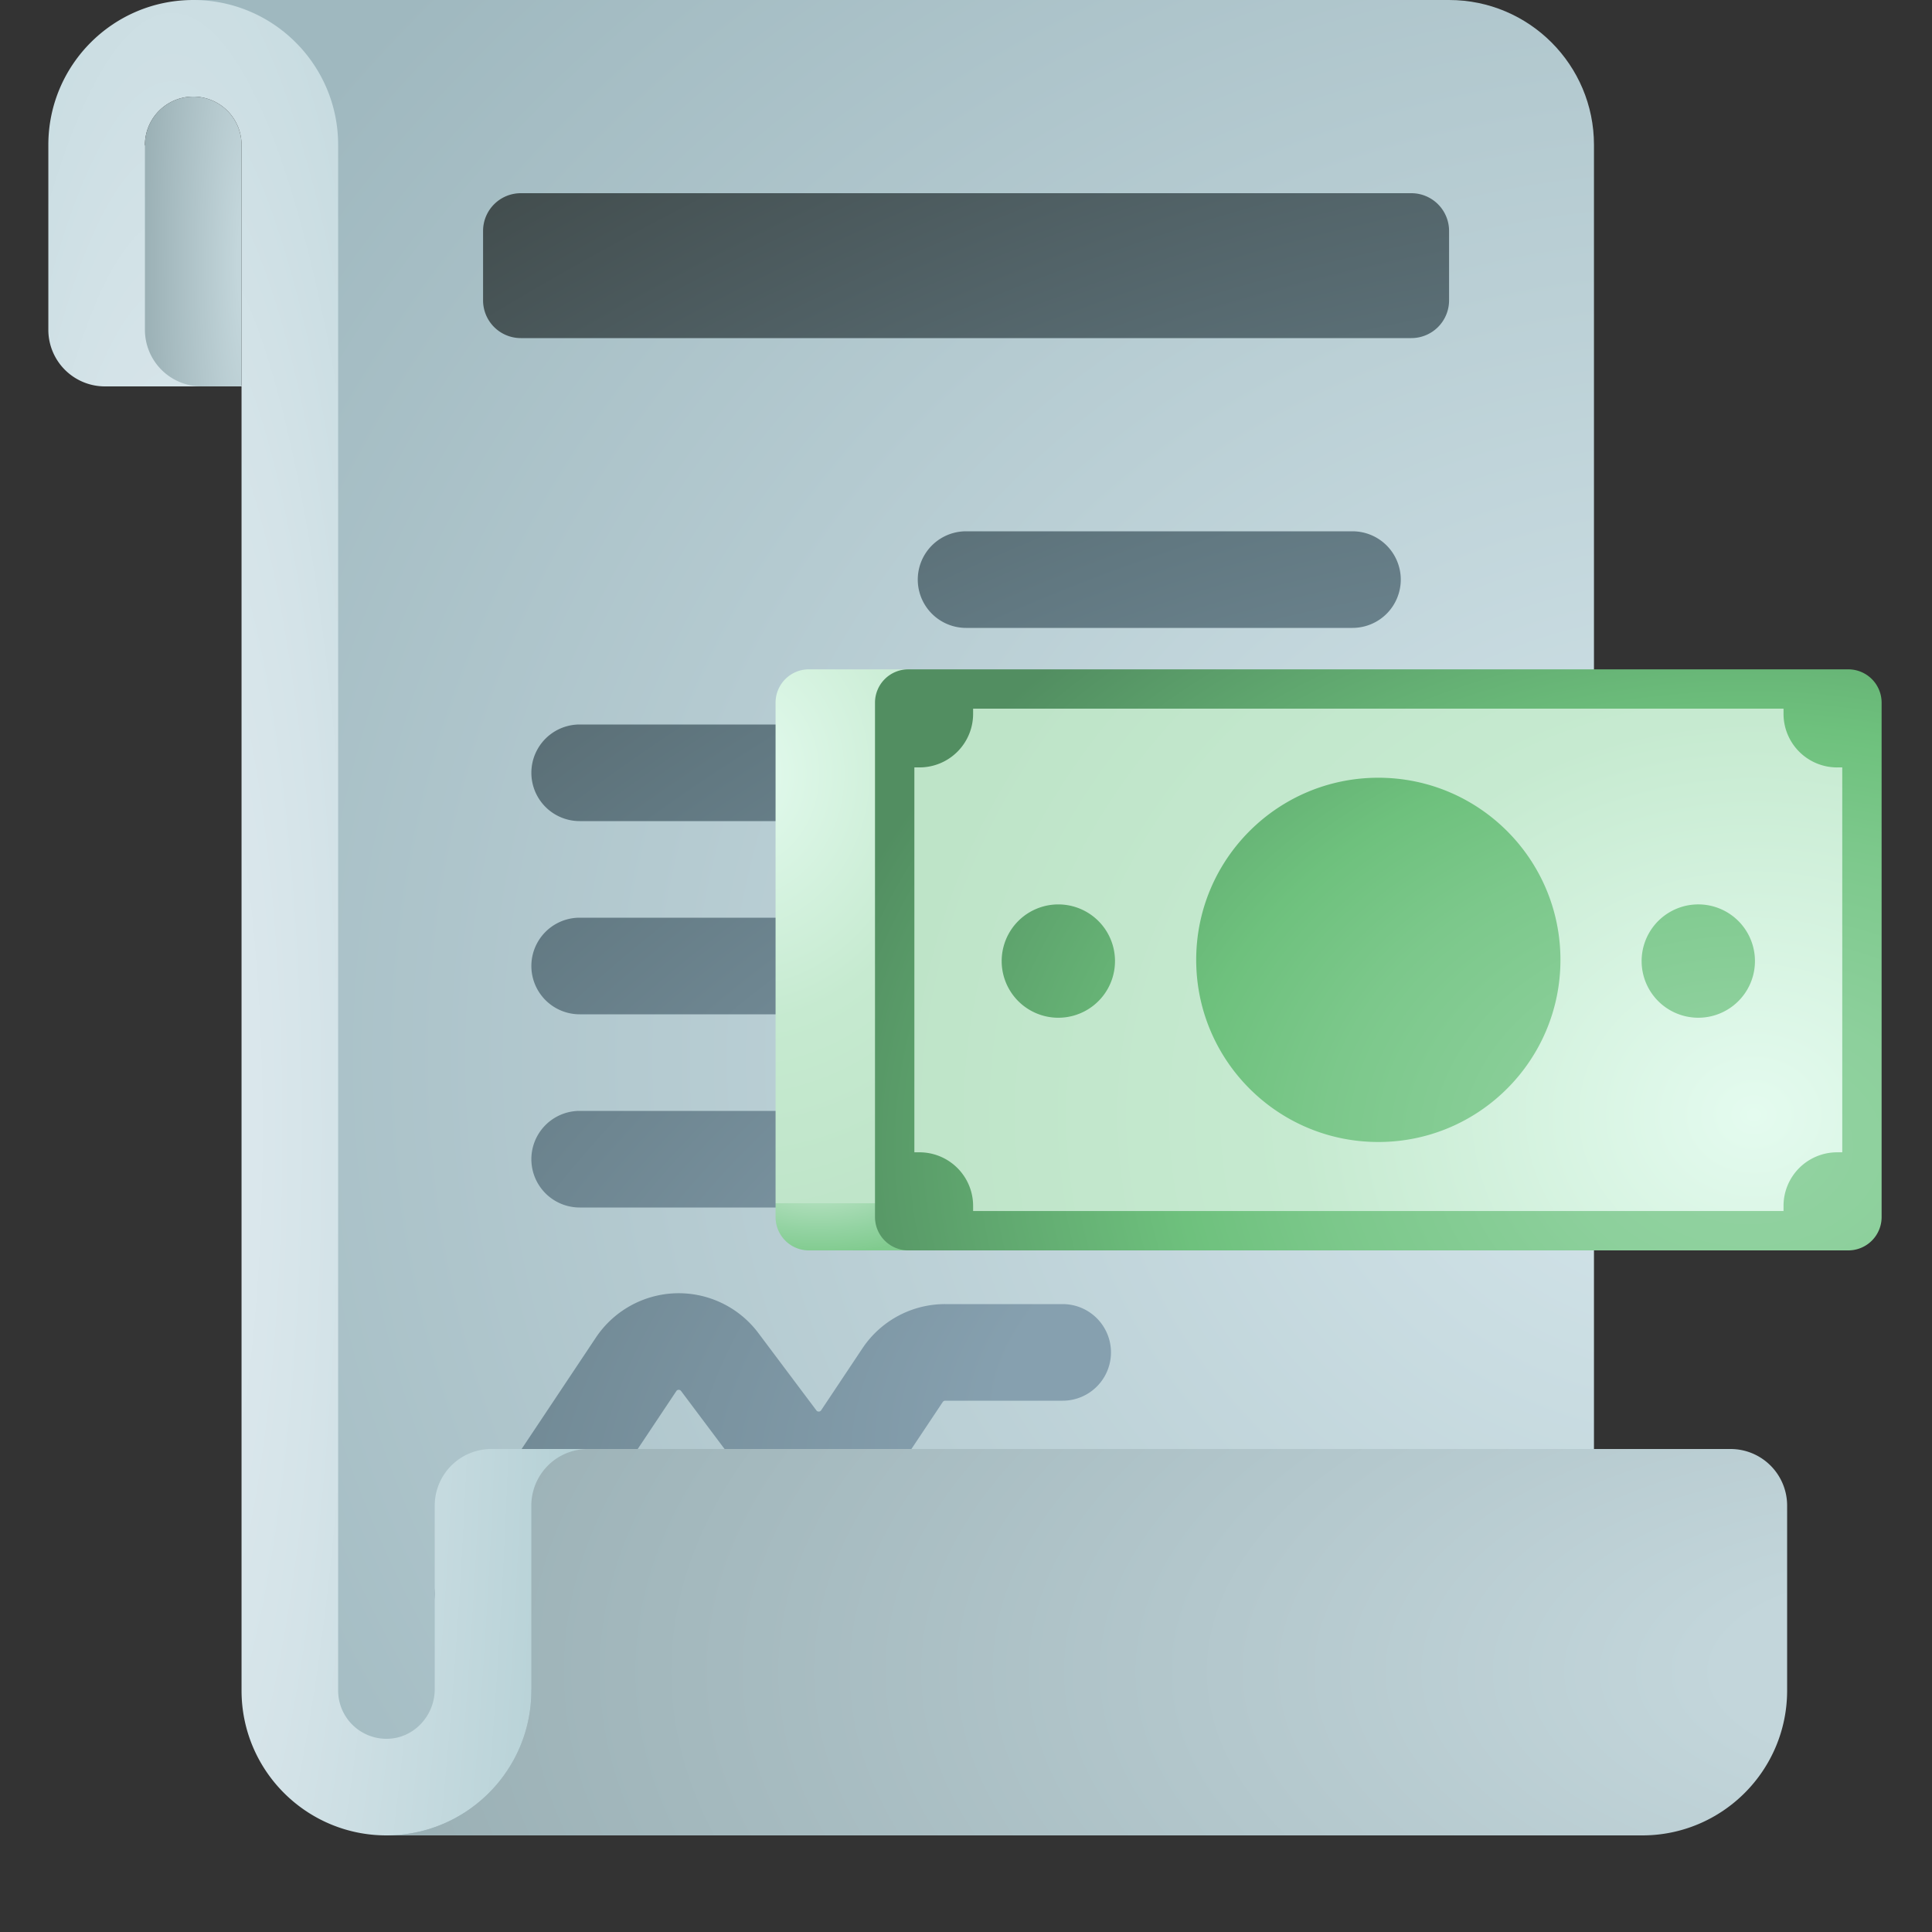 <svg width="138" height="138" fill="none" xmlns="http://www.w3.org/2000/svg"><rect width="100%" height="100%" fill="#333333" stroke="none"/><path d="M113.855 131.1h-86.25l-6.9-10.35V13.8L13.805 0h89.7c5.716 0 10.35 4.634 10.35 10.35V131.1z" fill="url(#paint0_radial_2569_56093)"/><path d="M34.502 117.3a3.45 3.45 0 01-2.867-5.364l10.93-16.397a7.119 7.119 0 015.719-3.163 7.113 7.113 0 015.884 2.841l4.144 5.525a.2.2 0 00.173.084c.108-.003.147-.062.169-.093l2.945-4.418a7.096 7.096 0 015.914-3.165h8.392a3.45 3.45 0 110 6.9h-8.392a.202.202 0 00-.099.025.203.203 0 00-.075.068l-2.945 4.417a7.122 7.122 0 01-5.718 3.163 7.106 7.106 0 01-5.884-2.841l-4.144-5.525a.206.206 0 00-.173-.084.188.188 0 00-.168.094l-10.932 16.396a3.44 3.44 0 01-2.873 1.537zm69.003-95.845v-4.96a2.695 2.695 0 00-2.695-2.695H37.2a2.695 2.695 0 00-2.695 2.695v4.96A2.695 2.695 0 0037.2 24.15h63.61a2.695 2.695 0 002.695-2.695zm-3.45 19.945a3.45 3.45 0 00-3.45-3.45h-27.6a3.45 3.45 0 000 6.9h27.6a3.45 3.45 0 003.45-3.45zm0 13.8a3.45 3.45 0 00-3.45-3.45h-55.2a3.45 3.45 0 000 6.9h55.2a3.45 3.45 0 003.45-3.45zm0 13.8a3.45 3.45 0 00-3.45-3.45h-55.2a3.45 3.45 0 000 6.9h55.2a3.45 3.45 0 003.45-3.45zm0 13.8a3.45 3.45 0 00-3.45-3.45h-55.2a3.45 3.45 0 000 6.9h55.2a3.45 3.45 0 003.45-3.45z" fill="url(#paint1_radial_2569_56093)"/><path d="M31.053 107.543v13.109c0 1.858-1.428 3.457-3.283 3.544a3.45 3.45 0 01-3.617-3.446V10.35C24.153 4.634 19.52 0 13.803 0 8.087 0 3.453 4.634 3.453 10.35v13.207A4.043 4.043 0 007.496 27.6h9.757l-6.9-17.25a3.45 3.45 0 016.9 0v110.4c0 5.716 4.634 10.35 10.35 10.35 5.716 0 10.35-4.634 10.35-10.35l4.043-17.25h-6.9a4.043 4.043 0 00-4.043 4.043z" fill="url(#paint2_radial_2569_56093)"/><path d="M17.252 10.35a3.45 3.45 0 00-6.9 0v13.207a4.043 4.043 0 004.043 4.043h2.857V10.35z" fill="url(#paint3_radial_2569_56093)"/><path d="M127.652 107.543v13.207c0 5.716-4.634 10.35-10.35 10.35h-89.7c5.716 0 10.35-4.634 10.35-10.35v-13.207a4.043 4.043 0 014.043-4.043h81.614a4.043 4.043 0 014.043 4.043z" fill="url(#paint4_radial_2569_56093)"/><path d="M55.398 85.946v.989a2.38 2.38 0 002.38 2.38h7.1l.865-4.681-10.345 1.312z" fill="url(#paint5_radial_2569_56093)"/><path d="M66.895 69.5l-2.017-21.691h-7.1a2.38 2.38 0 00-2.38 2.38v35.757h9.823L66.895 69.5z" fill="url(#paint6_radial_2569_56093)"/><path d="M62.5 50.189v36.745a2.38 2.38 0 002.38 2.38h67.141a2.38 2.38 0 002.38-2.38V50.19a2.38 2.38 0 00-2.38-2.38h-67.14a2.38 2.38 0 00-2.381 2.38z" fill="url(#paint7_radial_2569_56093)"/><path d="M131.224 54.816a3.829 3.829 0 01-3.829-3.829v-.367H69.508v.367a3.828 3.828 0 01-3.829 3.828h-.367v27.493h.367a3.829 3.829 0 013.829 3.828v.367h57.887v-.367a3.828 3.828 0 013.829-3.828h.366V54.815h-.366zm-55.628 17.88a4.047 4.047 0 110-8.095 4.047 4.047 0 010 8.094zm22.855 8.875c-7.184 0-13.008-5.825-13.008-13.01 0-7.184 5.824-13.008 13.008-13.008 7.185 0 13.009 5.824 13.009 13.009 0 7.184-5.824 13.009-13.008 13.009zm22.856-8.876a4.047 4.047 0 11-.001-8.095 4.047 4.047 0 01.001 8.095z" fill="url(#paint8_radial_2569_56093)"/><defs><radialGradient id="paint0_radial_2569_56093" cx="0" cy="0" r="1" gradientUnits="userSpaceOnUse" gradientTransform="matrix(126.359 0 0 112.233 122.643 75.539)"><stop offset=".1" stop-color="#D0E2E7"/><stop offset="1" stop-color="#9FB8BF"/></radialGradient><radialGradient id="paint1_radial_2569_56093" cx="0" cy="0" r="1" gradientUnits="userSpaceOnUse" gradientTransform="rotate(-117.243 72.651 21.505) scale(100.084 162.198)"><stop offset=".099" stop-color="#86A0AF"/><stop offset=".539" stop-color="#617881"/><stop offset="1" stop-color="#404A4A"/></radialGradient><radialGradient id="paint2_radial_2569_56093" cx="0" cy="0" r="1" gradientUnits="userSpaceOnUse" gradientTransform="matrix(44.743 0 0 224.556 12.248 80.695)"><stop offset=".035" stop-color="#DFEAEF"/><stop offset=".256" stop-color="#D4E3E8"/><stop offset=".645" stop-color="#B6D1D6"/><stop offset=".671" stop-color="#B4D0D5"/><stop offset="1" stop-color="#9BB9C1"/></radialGradient><radialGradient id="paint3_radial_2569_56093" cx="0" cy="0" r="1" gradientUnits="userSpaceOnUse" gradientTransform="matrix(8.714 0 0 47.92 17.858 18.827)"><stop offset=".1" stop-color="#C3D6DB"/><stop offset="1" stop-color="#94AAAF"/></radialGradient><radialGradient id="paint4_radial_2569_56093" cx="0" cy="0" r="1" gradientUnits="userSpaceOnUse" gradientTransform="matrix(126.359 0 0 63.893 136.44 119.403)"><stop offset=".1" stop-color="#C3D6DB"/><stop offset="1" stop-color="#94AAAF"/></radialGradient><radialGradient id="paint5_radial_2569_56093" cx="0" cy="0" r="1" gradientUnits="userSpaceOnUse" gradientTransform="matrix(11.535 0 0 4.833 58.503 84.66)"><stop stop-color="#BEE4C8"/><stop offset=".665" stop-color="#93D3A2"/><stop offset=".96" stop-color="#83CC91"/><stop offset="1" stop-color="#80CB8E"/></radialGradient><radialGradient id="paint6_radial_2569_56093" cx="0" cy="0" r="1" gradientUnits="userSpaceOnUse" gradientTransform="matrix(29.849 0 0 34.685 52.651 55.265)"><stop stop-color="#E4FBEF"/><stop offset=".514" stop-color="#C6EAD0"/><stop offset=".976" stop-color="#BEE4C8"/></radialGradient><radialGradient id="paint7_radial_2569_56093" cx="0" cy="0" r="1" gradientUnits="userSpaceOnUse" gradientTransform="matrix(67.863 0 0 50.286 124.686 81.929)"><stop stop-color="#93D3A2"/><stop offset=".189" stop-color="#8DD09C"/><stop offset=".442" stop-color="#7CC88B"/><stop offset=".597" stop-color="#6EC17D"/><stop offset="1" stop-color="#528E61"/></radialGradient><radialGradient id="paint8_radial_2569_56093" cx="0" cy="0" r="1" gradientUnits="userSpaceOnUse" gradientTransform="matrix(63.011 0 0 55.072 125.083 79.684)"><stop stop-color="#E4FBEF"/><stop offset=".514" stop-color="#C6EAD0"/><stop offset=".976" stop-color="#BEE4C8"/></radialGradient></defs></svg>